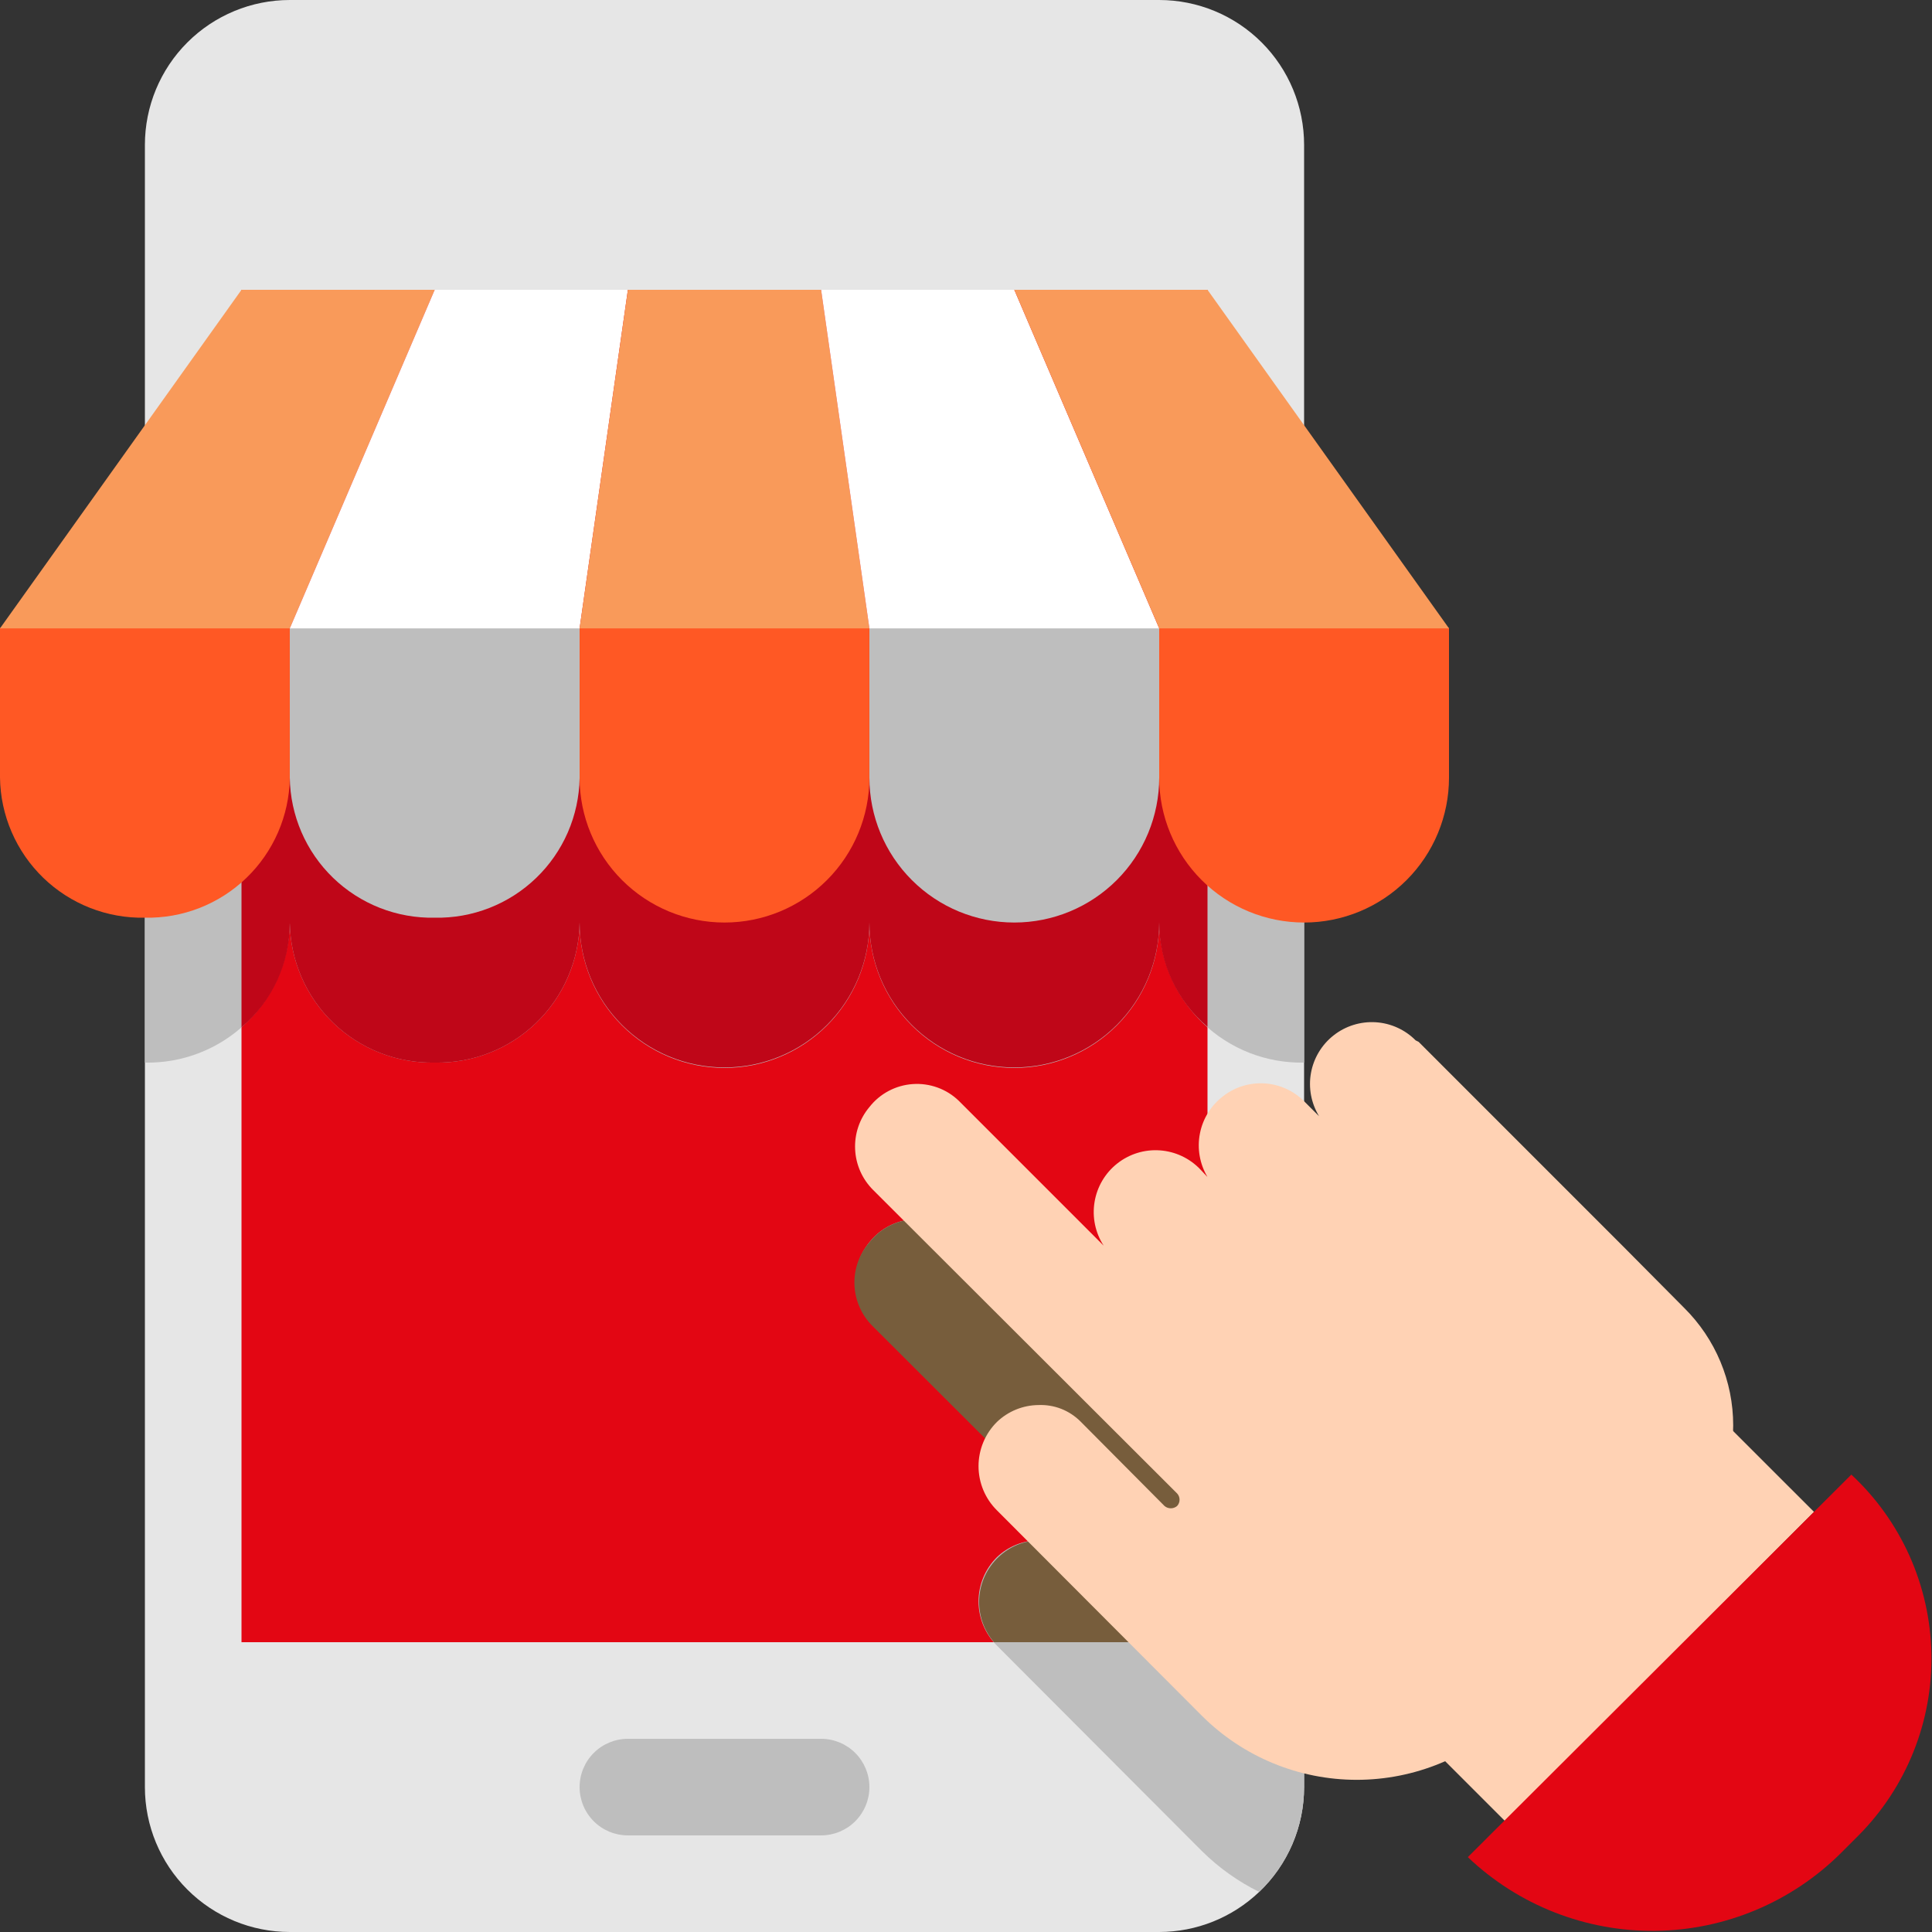 <svg width="72" height="72" viewBox="0 0 72 72" fill="none" xmlns="http://www.w3.org/2000/svg">
<rect x="0" y="0" width="72" height="72" fill="#333333" stroke="none"/>
<path d="M48.6 5.4V66.6C48.6 67.33 48.452 68.053 48.164 68.725C47.876 69.396 47.455 70.002 46.926 70.506C45.922 71.464 44.588 71.999 43.2 72H10.8C9.368 72 7.995 71.431 6.982 70.418C5.969 69.406 5.4 68.032 5.4 66.6V5.4C5.4 3.968 5.969 2.594 6.982 1.582C7.995 0.569 9.368 0 10.8 0L43.2 0C44.633 0 46.006 0.569 47.019 1.582C48.032 2.594 48.6 3.968 48.6 5.4Z" fill="#E6E6E6"/>
<path d="M32.4 66.6C32.4 67.077 32.21 67.535 31.872 67.873C31.535 68.21 31.077 68.4 30.6 68.4H23.4C22.922 68.4 22.464 68.21 22.127 67.873C21.789 67.535 21.6 67.077 21.6 66.6C21.6 66.123 21.789 65.665 22.127 65.327C22.464 64.99 22.922 64.8 23.4 64.8H30.6C31.077 64.8 31.535 64.99 31.872 65.327C32.21 65.665 32.4 66.123 32.4 66.6Z" fill="#BEBEBE"/>
<path d="M45 10.8H9V61.2H45V10.8Z" fill="#E30613"/>
<path d="M48.6 46.044V66.6C48.6 67.331 48.451 68.053 48.163 68.725C47.876 69.396 47.455 70.002 46.926 70.506C46.142 70.119 45.425 69.608 44.802 68.994L37.152 61.326C36.935 61.11 36.763 60.854 36.645 60.571C36.527 60.288 36.467 59.985 36.467 59.679C36.467 59.373 36.527 59.07 36.645 58.787C36.763 58.504 36.935 58.248 37.152 58.032C37.569 57.633 38.123 57.407 38.7 57.402C38.989 57.39 39.278 57.438 39.547 57.543C39.817 57.649 40.062 57.809 40.266 58.014L43.452 61.2C43.517 61.248 43.597 61.272 43.678 61.267C43.758 61.262 43.835 61.228 43.893 61.172C43.952 61.116 43.988 61.041 43.996 60.96C44.004 60.88 43.984 60.799 43.938 60.732L32.616 49.428C32.187 49.032 31.925 48.487 31.885 47.905C31.845 47.323 32.029 46.747 32.4 46.296C32.594 46.048 32.838 45.844 33.116 45.697C33.394 45.549 33.699 45.462 34.013 45.44C34.327 45.418 34.642 45.462 34.938 45.569C35.233 45.676 35.503 45.844 35.73 46.062L41.13 51.462C40.833 50.98 40.728 50.404 40.834 49.847C40.941 49.291 41.252 48.795 41.706 48.456C42.145 48.12 42.691 47.954 43.242 47.987C43.794 48.02 44.316 48.25 44.712 48.636L44.982 48.924C44.69 48.436 44.589 47.856 44.699 47.298C44.809 46.74 45.121 46.242 45.576 45.9C46.011 45.551 46.558 45.373 47.115 45.4C47.672 45.426 48.2 45.655 48.6 46.044Z" fill="#BEBEBE"/>
<path d="M43.451 61.2H43.541H37.043C36.659 60.752 36.462 60.173 36.492 59.584C36.522 58.994 36.778 58.439 37.205 58.032C37.622 57.633 38.176 57.407 38.753 57.402C39.042 57.39 39.331 57.438 39.601 57.543C39.87 57.649 40.115 57.809 40.319 58.014L43.451 61.2Z" fill="#775D3C"/>
<path d="M44.839 48.6L45.001 48.78V61.2H43.849C43.908 61.137 43.942 61.053 43.942 60.966C43.942 60.879 43.908 60.795 43.849 60.732L32.527 49.428C32.111 49.02 31.866 48.469 31.843 47.887C31.819 47.305 32.019 46.736 32.401 46.296C32.595 46.048 32.839 45.844 33.117 45.697C33.395 45.549 33.7 45.462 34.014 45.44C34.328 45.418 34.643 45.462 34.938 45.569C35.234 45.676 35.504 45.844 35.731 46.062L41.131 51.462C40.834 50.98 40.729 50.404 40.836 49.847C40.942 49.291 41.253 48.795 41.707 48.456C42.151 48.08 42.72 47.886 43.301 47.913C43.882 47.94 44.431 48.185 44.839 48.6Z" fill="#775D3C"/>
<path d="M48.6 28.8V39.6C47.904 39.614 47.212 39.491 46.563 39.237C45.914 38.983 45.322 38.604 44.82 38.12C44.319 37.637 43.917 37.059 43.639 36.421C43.361 35.782 43.212 35.094 43.2 34.398C43.2 35.83 42.632 37.204 41.619 38.216C40.606 39.229 39.233 39.798 37.8 39.798C36.368 39.798 34.995 39.229 33.982 38.216C32.969 37.204 32.4 35.83 32.4 34.398C32.4 35.83 31.831 37.204 30.819 38.216C29.806 39.229 28.433 39.798 27 39.798C25.568 39.798 24.195 39.229 23.182 38.216C22.169 37.204 21.6 35.83 21.6 34.398C21.589 35.094 21.44 35.782 21.162 36.421C20.884 37.059 20.482 37.637 19.981 38.12C19.479 38.604 18.887 38.983 18.238 39.237C17.589 39.491 16.897 39.614 16.2 39.6C15.504 39.614 14.812 39.491 14.163 39.237C13.514 38.983 12.922 38.604 12.42 38.12C11.918 37.637 11.517 37.059 11.239 36.421C10.961 35.782 10.812 35.094 10.8 34.398C10.789 35.094 10.64 35.782 10.362 36.421C10.084 37.059 9.682 37.637 9.181 38.12C8.679 38.604 8.087 38.983 7.438 39.237C6.789 39.491 6.097 39.614 5.4 39.6V28.8H48.6Z" fill="#BEBEBE"/>
<path d="M45 28.8V38.268C44.435 37.79 43.981 37.195 43.67 36.523C43.359 35.852 43.198 35.12 43.2 34.38C43.2 35.812 42.631 37.186 41.618 38.198C40.606 39.211 39.232 39.78 37.8 39.78C36.368 39.78 34.994 39.211 33.982 38.198C32.969 37.186 32.4 35.812 32.4 34.38C32.4 35.812 31.831 37.186 30.818 38.198C29.806 39.211 28.432 39.78 27 39.78C25.568 39.78 24.194 39.211 23.182 38.198C22.169 37.186 21.6 35.812 21.6 34.38C21.591 35.078 21.443 35.767 21.166 36.408C20.889 37.049 20.488 37.629 19.986 38.114C19.485 38.599 18.892 38.98 18.242 39.235C17.592 39.49 16.898 39.614 16.2 39.6C15.504 39.614 14.811 39.491 14.162 39.237C13.514 38.983 12.921 38.604 12.42 38.12C11.918 37.637 11.517 37.059 11.239 36.421C10.961 35.782 10.812 35.094 10.8 34.398C10.802 35.138 10.641 35.87 10.33 36.541C10.019 37.213 9.565 37.808 9 38.286V28.8H45Z" fill="#BF0618"/>
<path d="M0 23.4V28.98C0.009 29.678 0.157 30.367 0.434 31.008C0.711 31.649 1.112 32.229 1.613 32.714C2.115 33.199 2.708 33.58 3.358 33.835C4.008 34.09 4.702 34.214 5.4 34.2C6.096 34.214 6.789 34.091 7.438 33.837C8.086 33.583 8.679 33.204 9.18 32.72C9.682 32.237 10.083 31.659 10.361 31.021C10.639 30.382 10.788 29.695 10.8 28.998V23.4H0Z" fill="#FF5824"/>
<path d="M10.8 23.4V28.98C10.809 29.678 10.957 30.367 11.233 31.008C11.51 31.649 11.911 32.229 12.413 32.714C12.915 33.199 13.508 33.58 14.158 33.835C14.808 34.09 15.502 34.214 16.2 34.2C16.896 34.214 17.589 34.091 18.237 33.837C18.886 33.583 19.478 33.204 19.98 32.72C20.482 32.237 20.883 31.659 21.161 31.021C21.439 30.382 21.588 29.695 21.6 28.998V23.4H10.8Z" fill="#BEBEBE"/>
<path d="M21.6 23.4V28.98C21.6 30.412 22.169 31.786 23.181 32.798C24.194 33.811 25.567 34.38 27 34.38C28.432 34.38 29.805 33.811 30.818 32.798C31.831 31.786 32.4 30.412 32.4 28.98V23.4H21.6Z" fill="#FF5824"/>
<path d="M32.4 23.4V28.98C32.4 30.412 32.969 31.786 33.982 32.798C34.995 33.811 36.368 34.38 37.8 34.38C39.233 34.38 40.606 33.811 41.619 32.798C42.632 31.786 43.2 30.412 43.2 28.98V23.4H32.4Z" fill="#BEBEBE"/>
<path d="M43.2 23.4V28.98C43.2 30.412 43.769 31.786 44.782 32.798C45.794 33.811 47.168 34.38 48.6 34.38C50.032 34.38 51.406 33.811 52.419 32.798C53.431 31.786 54 30.412 54 28.98V23.4H43.2Z" fill="#FF5824"/>
<path d="M16.2 10.8L10.8 23.418H0L9 10.8H16.2Z" fill="#F99A5A"/>
<path d="M23.4 10.8L21.6 23.418H10.8L16.2 10.8H23.4Z" fill="white"/>
<path d="M30.6 10.8L32.4 23.418H21.6L23.4 10.8H30.6Z" fill="#F99A5A"/>
<path d="M37.8 10.8L43.2 23.418H32.4L30.6 10.8H37.8Z" fill="white"/>
<path d="M45 10.8L54 23.418H43.2L37.8 10.8H45Z" fill="#F99A5A"/>
<path d="M62.538 51.28L51.02 62.798L56.085 67.864L67.604 56.345L62.538 51.28Z" fill="#FFD2B4"/>
<path d="M68.994 54.954C69.913 55.808 70.65 56.839 71.163 57.984C71.675 59.129 71.952 60.365 71.978 61.62C72.003 62.874 71.776 64.121 71.309 65.285C70.843 66.45 70.148 67.509 69.264 68.4L68.616 69.048C66.775 70.883 64.291 71.927 61.692 71.957C59.093 71.987 56.585 71.002 54.702 69.21L68.994 54.954Z" fill="#E30613"/>
<path d="M52.867 38.826L60.48 46.44L62.767 48.744C63.344 49.316 63.803 49.998 64.116 50.748C64.43 51.499 64.591 52.305 64.591 53.118C64.591 53.931 64.43 54.737 64.116 55.488C63.803 56.238 63.344 56.92 62.767 57.492L56.322 63.954C54.791 65.475 52.721 66.329 50.562 66.329C48.404 66.329 46.334 65.475 44.803 63.954L37.153 56.286C36.935 56.07 36.763 55.814 36.645 55.531C36.528 55.248 36.467 54.945 36.467 54.639C36.467 54.333 36.528 54.03 36.645 53.747C36.763 53.464 36.935 53.208 37.153 52.992C37.569 52.593 38.123 52.367 38.7 52.362C38.99 52.35 39.278 52.398 39.548 52.503C39.817 52.609 40.062 52.769 40.267 52.974L43.398 56.124C43.464 56.18 43.547 56.21 43.633 56.21C43.718 56.21 43.801 56.18 43.867 56.124C43.926 56.061 43.959 55.977 43.959 55.89C43.959 55.803 43.926 55.719 43.867 55.656L32.544 44.352C32.136 43.948 31.894 43.406 31.868 42.832C31.841 42.258 32.031 41.696 32.401 41.256C32.595 41.008 32.838 40.804 33.116 40.657C33.394 40.509 33.7 40.422 34.014 40.4C34.327 40.378 34.642 40.422 34.938 40.529C35.234 40.636 35.504 40.804 35.73 41.022L41.13 46.422C40.818 45.941 40.697 45.36 40.791 44.794C40.884 44.228 41.185 43.717 41.636 43.361C42.086 43.005 42.653 42.83 43.225 42.871C43.797 42.911 44.334 43.163 44.73 43.578L45.001 43.866C44.709 43.378 44.608 42.798 44.718 42.24C44.827 41.682 45.139 41.184 45.594 40.842C46.034 40.505 46.582 40.339 47.135 40.376C47.688 40.412 48.209 40.648 48.6 41.04L49.158 41.598C48.864 41.116 48.756 40.543 48.856 39.987C48.956 39.432 49.257 38.932 49.701 38.584C50.145 38.235 50.702 38.062 51.266 38.096C51.829 38.131 52.361 38.371 52.758 38.772L52.867 38.826Z" fill="#FFD2B4"/>
</svg>
